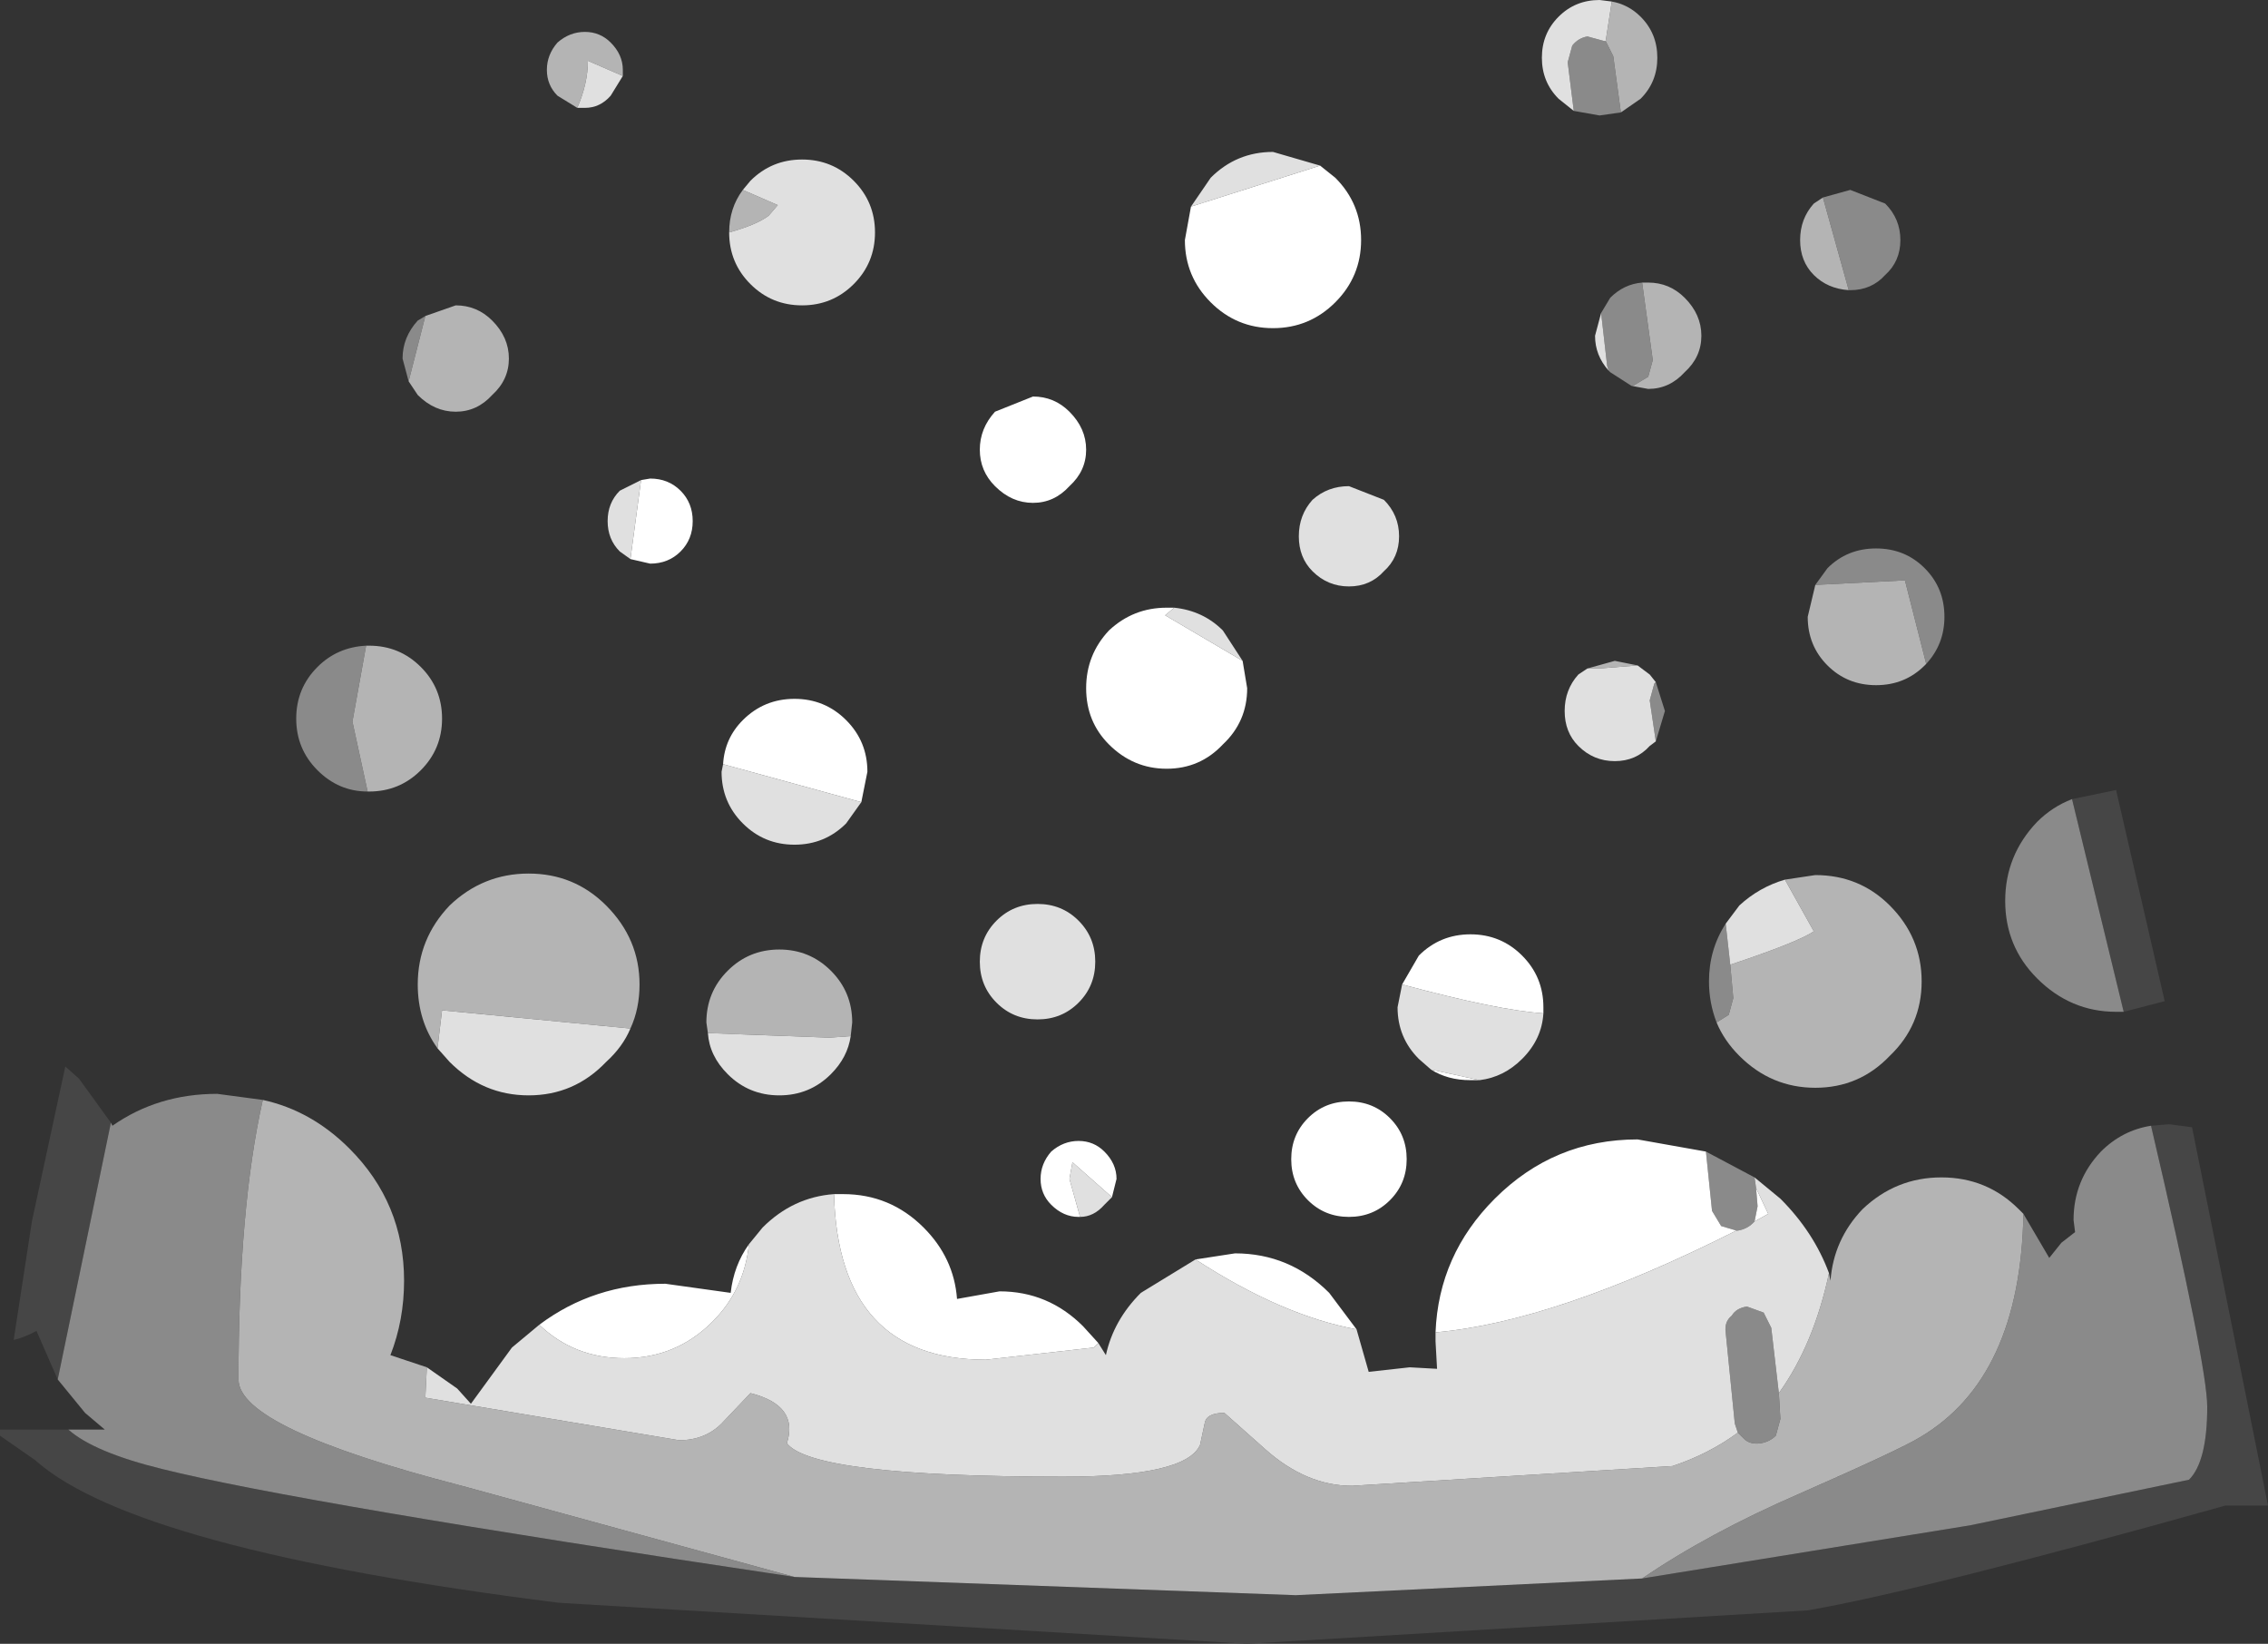 <?xml version="1.0" encoding="UTF-8" standalone="no"?>
<svg xmlns:ffdec="https://www.free-decompiler.com/flash" xmlns:xlink="http://www.w3.org/1999/xlink" ffdec:objectType="shape" height="54.1px" width="74.65px" xmlns="http://www.w3.org/2000/svg">
  <rect width="100%" height="100%" fill="#333333" stroke="none"/>
  <g transform="matrix(1.0, 0.0, 0.0, 1.0, 33.7, 64.0)">
    <path d="M34.5 -37.7 L35.95 -38.0 37.25 -32.35 37.55 -31.05 36.2 -30.7 34.5 -37.7 M37.1 -26.95 L37.7 -27.0 38.45 -26.9 40.95 -14.45 39.55 -14.45 Q29.55 -11.65 25.8 -11.0 L7.35 -9.9 -15.3 -11.25 Q-29.25 -13.0 -32.55 -15.95 L-33.7 -16.75 -33.7 -16.95 -31.45 -16.95 Q-30.6 -16.2 -28.35 -15.65 -23.95 -14.55 -7.55 -12.1 L8.95 -11.5 20.35 -12.05 31.15 -13.8 38.35 -15.3 Q38.95 -15.9 38.95 -17.7 38.95 -19.05 37.1 -26.95 M-31.8 -18.6 L-32.5 -20.2 Q-32.85 -20.0 -33.25 -19.9 L-32.65 -23.8 -31.55 -28.9 -31.1 -28.5 -30.05 -27.05 -31.8 -18.6" fill="#464646" fill-rule="evenodd" stroke="none"/>
    <path d="M19.65 -60.3 L18.95 -60.2 18.1 -60.35 17.9 -61.95 18.05 -62.5 Q18.25 -62.75 18.55 -62.8 L19.1 -62.65 19.15 -62.65 19.4 -62.15 19.65 -60.3 M19.0 -53.7 L19.3 -54.2 Q19.75 -54.65 20.35 -54.7 L20.7 -52.15 20.55 -51.6 20.05 -51.3 20.0 -51.3 19.3 -51.75 19.25 -51.8 19.2 -51.95 19.0 -53.7 M26.3 -57.5 L27.2 -57.75 28.35 -57.3 Q28.85 -56.8 28.85 -56.1 28.85 -55.4 28.35 -54.95 27.9 -54.45 27.2 -54.45 L27.15 -54.45 26.3 -57.5 M36.2 -30.7 L35.95 -30.7 Q34.45 -30.7 33.35 -31.8 32.3 -32.85 32.3 -34.35 32.3 -35.85 33.35 -36.95 33.85 -37.45 34.5 -37.7 L36.2 -30.7 M29.7 -42.15 L29.0 -44.9 26.05 -44.75 26.45 -45.3 Q27.1 -45.95 28.05 -45.95 29.0 -45.95 29.65 -45.3 30.3 -44.65 30.3 -43.7 30.3 -42.8 29.7 -42.15 M20.8 -39.6 L20.6 -40.95 20.75 -41.5 20.8 -41.55 21.1 -40.6 20.8 -39.6 M22.8 -30.35 Q22.55 -31.0 22.55 -31.7 22.55 -32.75 23.1 -33.6 L23.25 -32.25 23.35 -31.15 23.2 -30.6 22.8 -30.35 M24.05 -25.25 L24.1 -24.9 24.15 -24.3 24.05 -23.8 24.0 -23.75 Q23.8 -23.55 23.5 -23.5 L23.45 -23.5 22.95 -23.65 22.65 -24.15 22.45 -26.1 24.05 -25.25 M-31.45 -16.95 L-30.25 -16.95 -30.9 -17.5 -31.8 -18.6 -30.05 -27.05 -30.0 -26.95 Q-28.5 -28.0 -26.55 -28.0 L-25.05 -27.8 Q-25.85 -24.25 -25.85 -18.6 -25.85 -17.0 -18.5 -15.1 L-7.55 -12.1 Q-23.95 -14.55 -28.35 -15.65 -30.6 -16.2 -31.45 -16.95 M32.9 -24.05 L33.75 -22.6 34.15 -23.1 34.6 -23.45 34.55 -23.85 Q34.55 -25.15 35.45 -26.1 36.15 -26.8 37.1 -26.95 38.95 -19.05 38.95 -17.7 38.95 -15.9 38.35 -15.3 L31.15 -13.8 20.35 -12.05 Q22.55 -13.55 25.55 -14.85 28.85 -16.3 29.5 -16.7 32.8 -18.65 32.9 -24.05 M23.5 -16.85 L23.4 -17.15 23.1 -20.15 Q23.05 -20.5 23.3 -20.7 23.45 -20.95 23.8 -21.0 L24.35 -20.8 24.6 -20.3 24.85 -18.15 24.9 -17.3 24.75 -16.75 Q24.55 -16.55 24.25 -16.5 23.9 -16.45 23.7 -16.65 L23.5 -16.85 M-20.25 -51.45 L-20.45 -52.2 Q-20.45 -52.9 -19.95 -53.45 L-19.7 -53.6 -20.25 -51.45 M-21.6 -37.95 Q-22.55 -37.95 -23.25 -38.65 -23.95 -39.35 -23.95 -40.35 -23.95 -41.35 -23.25 -42.05 -22.6 -42.7 -21.65 -42.75 L-22.1 -40.25 -21.6 -37.95" fill="#8a8a8a" fill-rule="evenodd" stroke="none"/>
    <path d="M19.35 -63.95 Q19.9 -63.85 20.3 -63.45 20.85 -62.9 20.85 -62.1 20.85 -61.3 20.3 -60.75 L19.65 -60.3 19.4 -62.15 19.15 -62.65 19.35 -63.95 M20.35 -54.7 L20.55 -54.7 Q21.25 -54.7 21.75 -54.2 22.3 -53.65 22.3 -52.95 22.3 -52.25 21.75 -51.75 21.25 -51.2 20.55 -51.2 L20.0 -51.3 20.05 -51.3 20.55 -51.6 20.7 -52.15 20.35 -54.7 M27.15 -54.45 Q26.45 -54.5 26.0 -54.95 25.55 -55.4 25.55 -56.1 25.55 -56.8 26.0 -57.3 L26.3 -57.5 27.15 -54.45 M26.05 -44.75 L29.0 -44.9 29.7 -42.15 29.65 -42.1 Q29.0 -41.45 28.05 -41.45 27.1 -41.45 26.45 -42.1 25.8 -42.75 25.8 -43.7 L26.05 -44.75 M20.2 -42.1 L18.95 -42.0 18.55 -42.0 19.45 -42.25 20.2 -42.1 M25.05 -35.05 L26.05 -35.2 Q27.5 -35.2 28.5 -34.2 29.55 -33.15 29.55 -31.7 29.55 -30.25 28.5 -29.25 27.5 -28.2 26.05 -28.2 24.6 -28.2 23.55 -29.25 23.05 -29.75 22.8 -30.35 L23.2 -30.6 23.35 -31.15 23.25 -32.25 Q25.5 -33.0 26.0 -33.35 L25.05 -35.05 M-25.05 -27.8 Q-23.45 -27.45 -22.2 -26.2 -20.4 -24.4 -20.4 -21.85 -20.4 -20.55 -20.85 -19.4 L-19.65 -19.0 -19.7 -18.0 -11.35 -16.6 Q-10.5 -16.6 -9.95 -17.15 L-9.0 -18.15 Q-7.4 -17.75 -7.8 -16.5 -6.95 -15.4 1.3 -15.4 5.35 -15.4 5.8 -16.45 L5.95 -17.15 Q6.0 -17.5 6.6 -17.5 L7.95 -16.3 Q9.3 -15.1 10.8 -15.1 L21.35 -15.75 Q22.55 -16.15 23.5 -16.85 L23.7 -16.65 Q23.9 -16.45 24.25 -16.5 24.55 -16.55 24.75 -16.75 L24.9 -17.3 24.85 -18.15 Q26.0 -19.75 26.5 -22.1 L26.55 -21.85 Q26.65 -23.2 27.6 -24.2 28.7 -25.25 30.2 -25.25 31.7 -25.25 32.75 -24.2 L32.9 -24.05 Q32.8 -18.65 29.5 -16.7 28.85 -16.3 25.55 -14.85 22.55 -13.55 20.35 -12.05 L8.95 -11.5 -7.55 -12.1 -18.5 -15.1 Q-25.85 -17.0 -25.85 -18.6 -25.85 -24.25 -25.05 -27.8 M-19.7 -53.6 L-18.7 -53.95 Q-18.0 -53.95 -17.5 -53.45 -16.95 -52.9 -16.95 -52.2 -16.95 -51.5 -17.5 -51.0 -18.0 -50.45 -18.7 -50.45 -19.4 -50.45 -19.95 -51.0 L-20.25 -51.45 -19.7 -53.6 M-14.7 -60.45 L-15.35 -60.85 Q-15.7 -61.2 -15.7 -61.7 -15.7 -62.2 -15.35 -62.6 -14.95 -62.95 -14.45 -62.95 -13.95 -62.95 -13.6 -62.6 -13.2 -62.2 -13.2 -61.7 L-13.2 -61.5 -14.35 -62.0 Q-14.35 -61.25 -14.7 -60.45 M-9.25 -57.75 L-8.1 -57.25 -8.4 -56.9 Q-8.8 -56.6 -9.7 -56.35 -9.7 -57.15 -9.25 -57.75 M-21.65 -42.75 L-21.55 -42.75 Q-20.55 -42.75 -19.85 -42.05 -19.15 -41.35 -19.15 -40.35 -19.15 -39.35 -19.85 -38.65 -20.55 -37.95 -21.55 -37.95 L-21.6 -37.95 -22.1 -40.25 -21.65 -42.75 M-19.3 -29.5 Q-19.95 -30.4 -19.95 -31.6 -19.95 -33.1 -18.9 -34.2 -17.8 -35.25 -16.3 -35.25 -14.8 -35.25 -13.75 -34.2 -12.65 -33.1 -12.65 -31.6 -12.65 -30.8 -12.95 -30.15 L-19.15 -30.75 -19.3 -29.5 M-10.4 -30.0 L-10.45 -30.35 Q-10.45 -31.35 -9.75 -32.05 -9.05 -32.75 -8.05 -32.75 -7.05 -32.75 -6.35 -32.05 -5.65 -31.35 -5.65 -30.35 L-5.7 -29.9 -6.4 -29.85 -10.4 -30.0" fill="#b4b4b4" fill-rule="evenodd" stroke="none"/>
    <path d="M18.1 -60.35 L17.6 -60.75 Q17.05 -61.3 17.05 -62.1 17.05 -62.9 17.6 -63.45 18.15 -64.0 18.95 -64.0 L19.35 -63.95 19.15 -62.65 19.1 -62.65 18.55 -62.8 Q18.25 -62.75 18.05 -62.5 L17.9 -61.95 18.1 -60.35 M5.5 -57.2 L6.15 -58.15 Q7.0 -59.0 8.2 -59.0 L9.75 -58.55 5.5 -57.2 M19.25 -51.8 Q18.8 -52.3 18.8 -52.95 L19.0 -53.7 19.2 -51.95 19.25 -51.8 M20.8 -41.55 L20.75 -41.5 20.6 -40.95 20.8 -39.6 20.6 -39.45 Q20.15 -38.95 19.45 -38.95 18.75 -38.95 18.25 -39.45 17.8 -39.9 17.8 -40.6 17.8 -41.3 18.25 -41.8 L18.55 -42.0 18.95 -42.0 20.2 -42.1 20.6 -41.8 20.8 -41.55 M23.1 -33.6 L23.55 -34.2 Q24.2 -34.8 25.05 -35.05 L26.0 -33.35 Q25.5 -33.0 23.25 -32.25 L23.1 -33.6 M24.1 -24.9 L24.05 -25.25 24.9 -24.55 Q26.0 -23.45 26.5 -22.1 26.0 -19.75 24.85 -18.15 L24.6 -20.3 24.35 -20.8 23.8 -21.0 Q23.45 -20.95 23.3 -20.7 23.05 -20.5 23.1 -20.15 L23.4 -17.15 23.5 -16.85 Q22.55 -16.15 21.35 -15.75 L10.8 -15.1 Q9.3 -15.1 7.95 -16.3 L6.6 -17.5 Q6.0 -17.5 5.95 -17.15 L5.8 -16.45 Q5.35 -15.4 1.3 -15.4 -6.95 -15.4 -7.8 -16.5 -7.4 -17.75 -9.0 -18.15 L-9.95 -17.15 Q-10.5 -16.6 -11.35 -16.6 L-19.7 -18.0 -19.65 -19.0 -18.65 -18.3 -18.2 -17.8 -16.85 -19.65 -15.95 -20.4 Q-14.8 -19.3 -13.15 -19.3 -11.45 -19.3 -10.25 -20.5 -9.2 -21.55 -9.05 -23.05 L-8.6 -23.6 Q-7.6 -24.6 -6.25 -24.7 -6.1 -19.25 -1.25 -19.25 L2.3 -19.65 2.45 -19.8 2.7 -19.4 Q2.95 -20.55 3.85 -21.45 L5.65 -22.55 Q8.5 -20.7 10.95 -20.25 L11.35 -18.85 12.7 -19.0 13.6 -18.95 13.55 -19.85 13.55 -20.15 Q17.5 -20.5 23.45 -23.5 L23.5 -23.5 Q23.8 -23.55 24.0 -23.75 L24.05 -23.8 24.5 -24.05 24.1 -24.9 M12.35 -46.35 Q12.35 -45.65 11.85 -45.2 11.4 -44.7 10.7 -44.7 10.0 -44.7 9.5 -45.2 9.05 -45.65 9.05 -46.35 9.05 -47.05 9.5 -47.55 10.0 -48.0 10.7 -48.0 L11.85 -47.55 Q12.35 -47.05 12.35 -46.35 M4.95 -44.0 Q5.9 -43.9 6.55 -43.25 L7.2 -42.25 4.65 -43.75 4.95 -44.0 M2.35 -32.35 Q2.35 -31.55 1.8 -31.0 1.25 -30.45 0.45 -30.45 -0.35 -30.45 -0.9 -31.0 -1.45 -31.55 -1.45 -32.35 -1.45 -33.15 -0.9 -33.7 -0.35 -34.25 0.45 -34.25 1.25 -34.25 1.8 -33.7 2.35 -33.15 2.35 -32.35 M1.85 -23.95 L1.5 -25.2 1.6 -25.75 2.9 -24.6 2.65 -24.35 Q2.3 -23.95 1.85 -23.95 M17.1 -30.65 Q17.05 -29.8 16.4 -29.15 15.8 -28.55 15.0 -28.45 L13.4 -28.8 13.0 -29.15 Q12.3 -29.85 12.3 -30.85 L12.45 -31.6 Q15.6 -30.75 17.1 -30.65 M-13.2 -61.5 L-13.6 -60.85 Q-13.95 -60.45 -14.45 -60.45 L-14.7 -60.45 Q-14.35 -61.25 -14.35 -62.0 L-13.2 -61.5 M-9.7 -56.35 Q-8.8 -56.6 -8.4 -56.9 L-8.1 -57.25 -9.25 -57.75 -9.0 -58.05 Q-8.3 -58.75 -7.3 -58.75 -6.3 -58.75 -5.6 -58.05 -4.9 -57.35 -4.9 -56.35 -4.9 -55.35 -5.6 -54.65 -6.3 -53.95 -7.3 -53.95 -8.3 -53.95 -9.0 -54.65 -9.7 -55.35 -9.7 -56.35 M-5.35 -37.6 L-5.85 -36.9 Q-6.55 -36.2 -7.55 -36.2 -8.55 -36.2 -9.25 -36.9 -9.95 -37.6 -9.95 -38.6 L-9.9 -38.85 -5.35 -37.6 M-12.95 -45.6 L-13.3 -45.85 Q-13.7 -46.25 -13.7 -46.85 -13.7 -47.45 -13.3 -47.85 L-12.6 -48.2 -12.95 -45.6 M-12.95 -30.15 Q-13.2 -29.55 -13.75 -29.05 -14.8 -27.95 -16.3 -27.95 -17.8 -27.95 -18.9 -29.05 L-19.3 -29.5 -19.15 -30.75 -12.95 -30.15 M-5.7 -29.9 Q-5.8 -29.2 -6.35 -28.65 -7.05 -27.95 -8.05 -27.95 -9.05 -27.95 -9.75 -28.65 -10.35 -29.25 -10.4 -30.0 L-6.4 -29.85 -5.7 -29.9" fill="#e0e0e0" fill-rule="evenodd" stroke="none"/>
    <path d="M9.75 -58.55 L10.25 -58.15 Q11.1 -57.3 11.1 -56.1 11.1 -54.9 10.25 -54.05 9.4 -53.2 8.2 -53.2 7.0 -53.2 6.15 -54.05 5.3 -54.9 5.3 -56.1 L5.5 -57.2 9.75 -58.55 M2.05 -49.2 Q2.05 -48.5 1.5 -48.0 1.0 -47.45 0.3 -47.45 -0.4 -47.45 -0.95 -48.0 -1.45 -48.5 -1.45 -49.2 -1.45 -49.9 -0.95 -50.45 L0.3 -50.95 Q1.0 -50.95 1.5 -50.45 2.05 -49.9 2.05 -49.2 M22.45 -26.1 L22.65 -24.15 22.95 -23.65 23.45 -23.5 Q17.5 -20.5 13.55 -20.15 13.65 -22.7 15.5 -24.55 17.45 -26.5 20.2 -26.5 L22.45 -26.1 M24.05 -23.8 L24.15 -24.3 24.1 -24.9 24.5 -24.05 24.05 -23.8 M-15.95 -20.4 Q-14.15 -21.75 -11.8 -21.75 L-9.65 -21.45 Q-9.55 -22.35 -9.05 -23.05 -9.2 -21.55 -10.25 -20.5 -11.45 -19.3 -13.15 -19.3 -14.8 -19.3 -15.95 -20.4 M-6.25 -24.7 L-5.95 -24.7 Q-4.4 -24.7 -3.3 -23.6 -2.3 -22.6 -2.2 -21.25 L-0.8 -21.5 Q0.8 -21.5 1.95 -20.35 L2.45 -19.8 2.3 -19.65 -1.25 -19.25 Q-6.1 -19.25 -6.25 -24.7 M5.65 -22.55 L6.95 -22.75 Q8.75 -22.75 10.05 -21.45 L10.95 -20.25 Q8.5 -20.7 5.65 -22.55 M7.2 -42.25 L7.35 -41.35 Q7.35 -40.25 6.55 -39.5 5.8 -38.7 4.7 -38.7 3.6 -38.7 2.8 -39.5 2.05 -40.25 2.05 -41.35 2.05 -42.45 2.8 -43.25 3.6 -44.0 4.7 -44.0 L4.95 -44.0 4.65 -43.75 7.2 -42.25 M2.9 -24.6 L1.6 -25.75 1.5 -25.2 1.85 -23.95 1.8 -23.95 Q1.3 -23.95 0.9 -24.35 0.55 -24.7 0.55 -25.2 0.55 -25.7 0.9 -26.1 1.3 -26.45 1.8 -26.45 2.3 -26.45 2.65 -26.1 3.05 -25.7 3.05 -25.2 L2.9 -24.6 M12.6 -25.85 Q12.6 -25.05 12.05 -24.5 11.5 -23.95 10.7 -23.95 9.9 -23.95 9.35 -24.5 8.8 -25.05 8.8 -25.85 8.8 -26.65 9.35 -27.2 9.9 -27.75 10.7 -27.75 11.5 -27.75 12.05 -27.2 12.6 -26.65 12.6 -25.85 M12.45 -31.6 L13.0 -32.55 Q13.7 -33.25 14.7 -33.25 15.7 -33.25 16.4 -32.55 17.1 -31.85 17.1 -30.85 L17.1 -30.65 Q15.6 -30.75 12.45 -31.6 M15.0 -28.45 L14.7 -28.45 Q13.95 -28.45 13.4 -28.8 L15.0 -28.45 M-9.9 -38.85 Q-9.85 -39.7 -9.25 -40.3 -8.55 -41.0 -7.55 -41.0 -6.55 -41.0 -5.85 -40.3 -5.15 -39.6 -5.15 -38.6 L-5.35 -37.6 -9.9 -38.85 M-12.6 -48.2 L-12.3 -48.25 Q-11.7 -48.25 -11.3 -47.85 -10.9 -47.45 -10.9 -46.85 -10.9 -46.25 -11.3 -45.85 -11.7 -45.45 -12.3 -45.45 L-12.95 -45.6 -12.6 -48.2" fill="#ffffff" fill-rule="evenodd" stroke="none"/>
  </g>
</svg>

